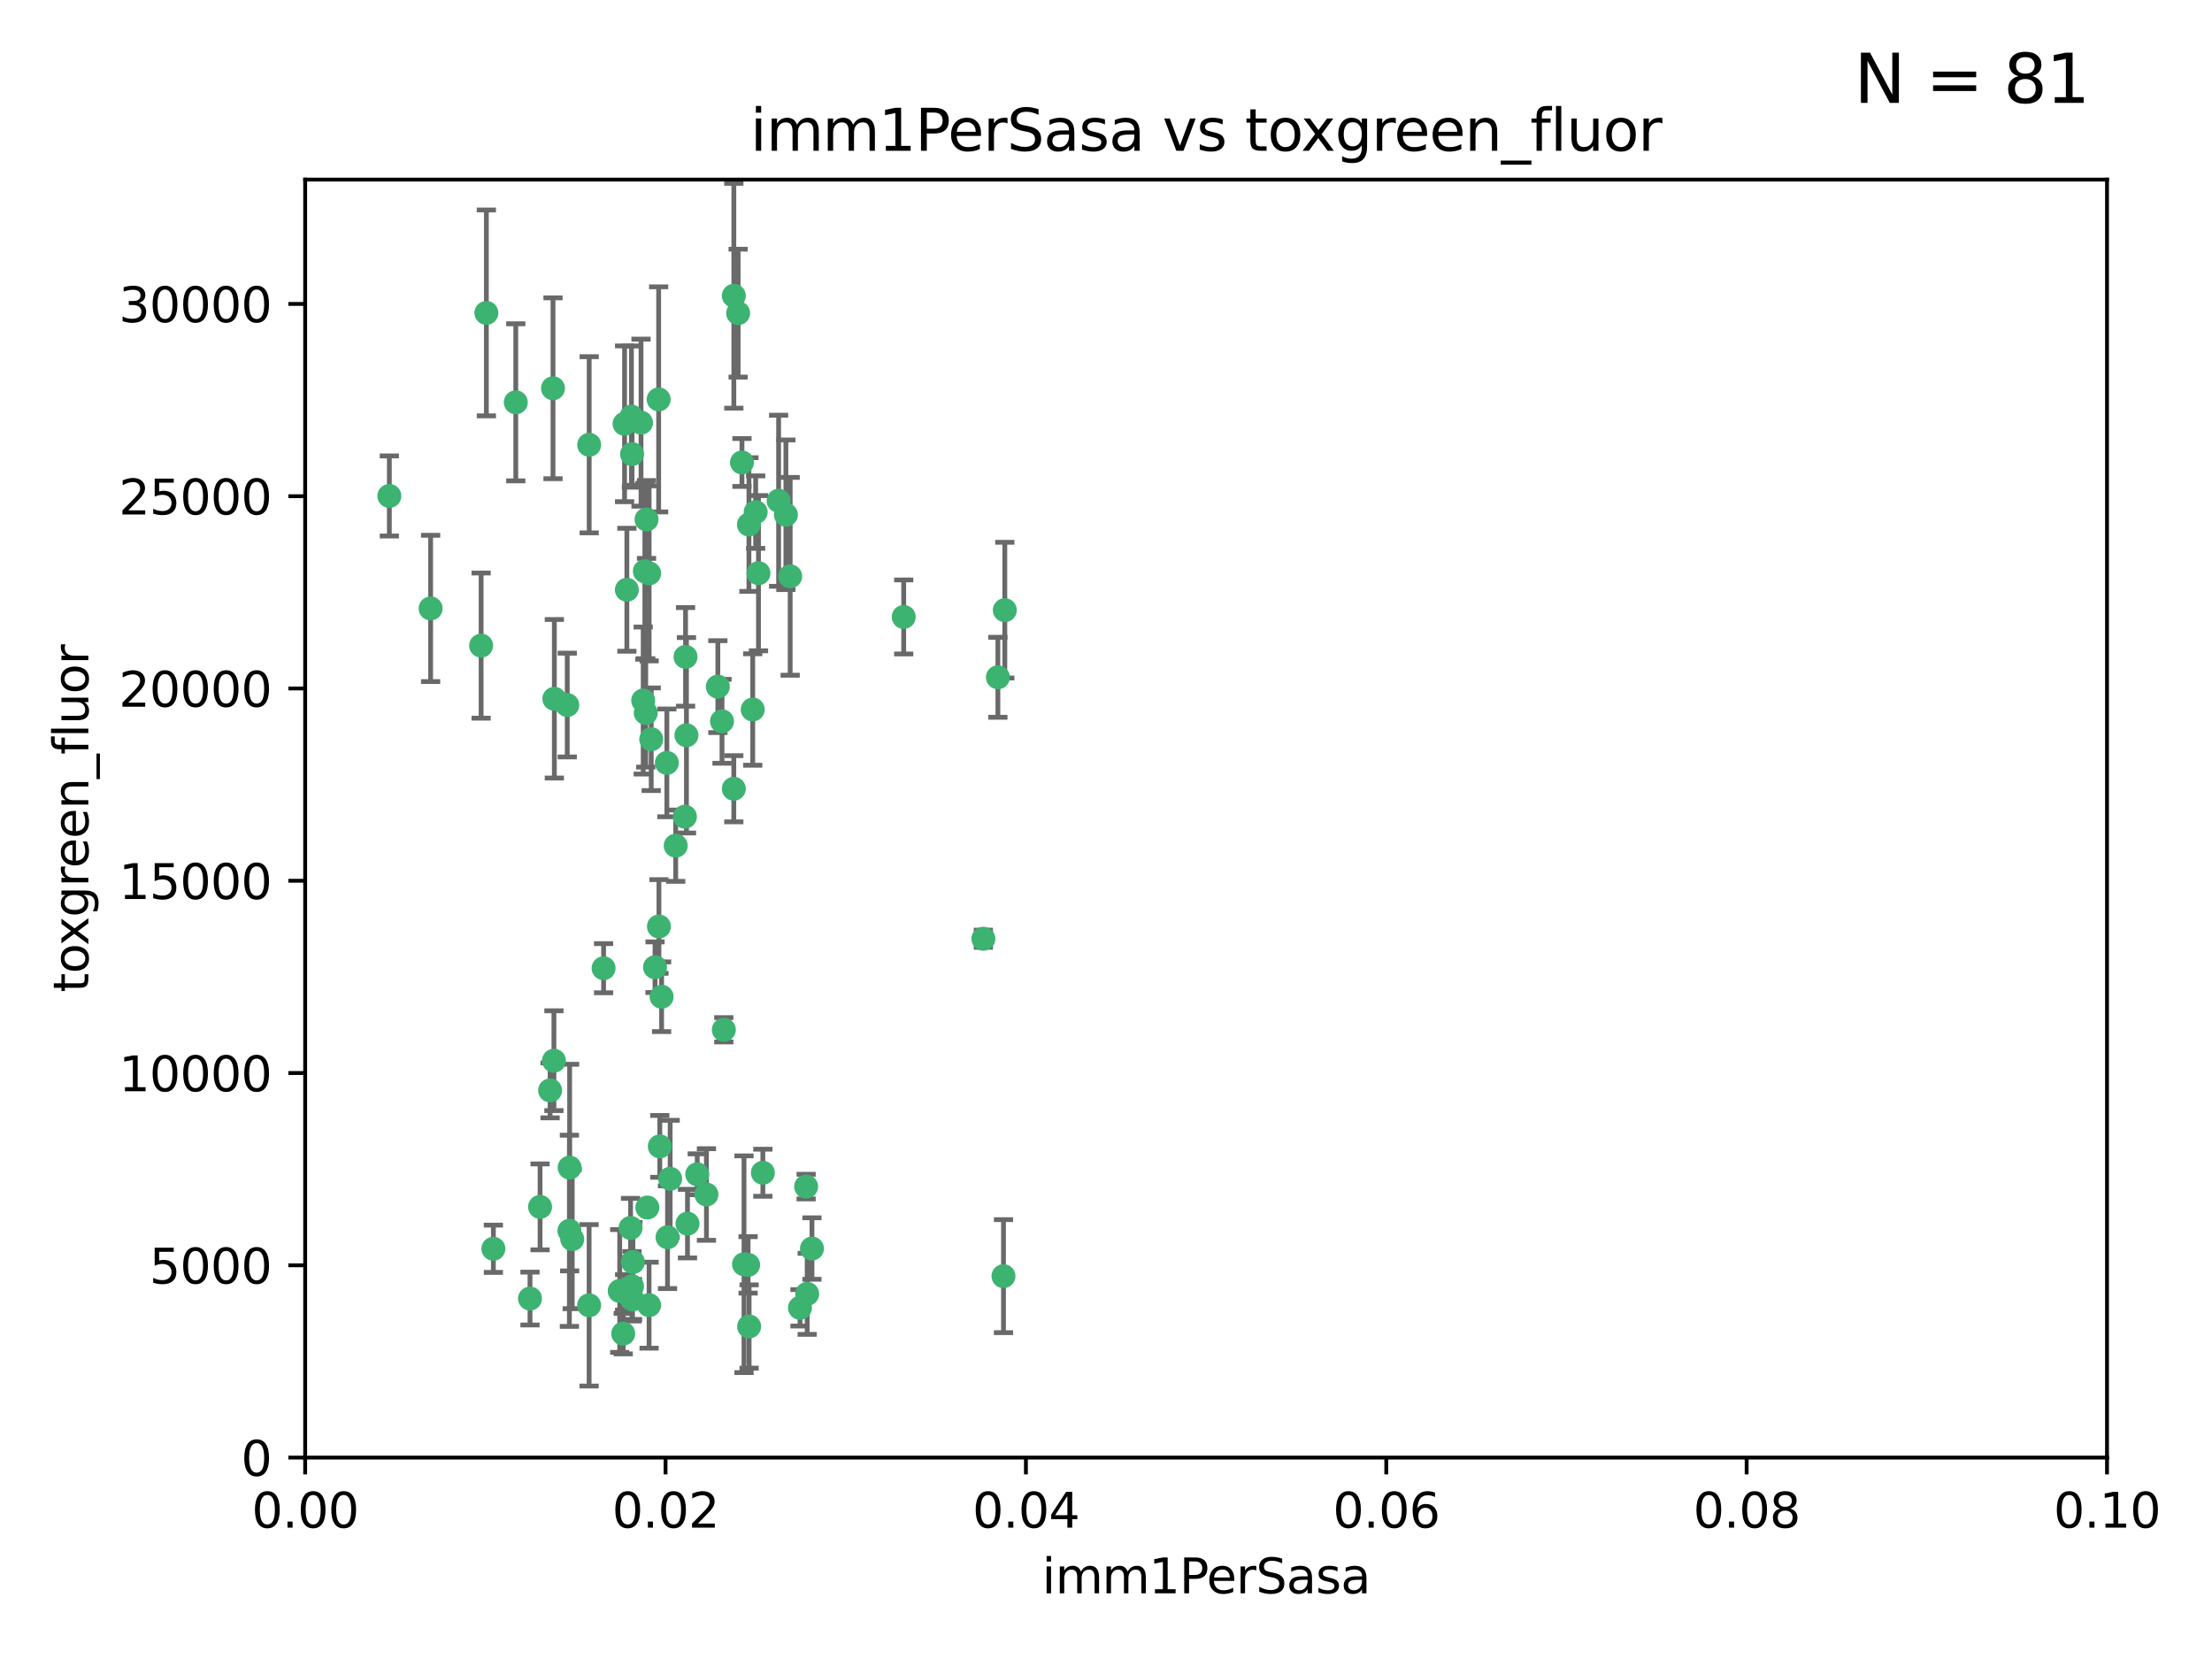 <?xml version="1.0" encoding="utf-8" standalone="no"?>
<!DOCTYPE svg PUBLIC "-//W3C//DTD SVG 1.1//EN"
  "http://www.w3.org/Graphics/SVG/1.1/DTD/svg11.dtd">
<svg xmlns:xlink="http://www.w3.org/1999/xlink" width="460.8pt" height="345.6pt" viewBox="0 0 460.8 345.6" xmlns="http://www.w3.org/2000/svg" version="1.1">
 <defs>
  <style type="text/css">*{stroke-linejoin: round; stroke-linecap: butt}</style>
 </defs>
 <g id="figure_1">
  <g id="patch_1">
   <path d="M 0 345.6 
L 460.8 345.6 
L 460.8 0 
L 0 0 
z
" style="fill: #ffffff"/>
  </g>
  <g id="axes_1">
   <g id="patch_2">
    <path d="M 63.571 303.64 
L 438.93 303.64 
L 438.93 37.411 
L 63.571 37.411 
z
" style="fill: #ffffff"/>
   </g>
   <g id="PathCollection_1">
    <defs>
     <path id="m1d87b2810b" d="M 0 1.118 
C 0.297 1.118 0.581 1 0.791 0.791 
C 1 0.581 1.118 0.297 1.118 0 
C 1.118 -0.297 1 -0.581 0.791 -0.791 
C 0.581 -1 0.297 -1.118 0 -1.118 
C -0.297 -1.118 -0.581 -1 -0.791 -0.791 
C -1 -0.581 -1.118 -0.297 -1.118 0 
C -1.118 0.297 -1 0.581 -0.791 0.791 
C -0.581 1 -0.297 1.118 0 1.118 
z
" style="stroke: #3cb371"/>
    </defs>
    <g clip-path="url(#p5790c4b7e9)">
     <use xlink:href="#m1d87b2810b" x="81.107" y="103.319" style="fill: #3cb371; stroke: #3cb371"/>
     <use xlink:href="#m1d87b2810b" x="101.319" y="65.184" style="fill: #3cb371; stroke: #3cb371"/>
     <use xlink:href="#m1d87b2810b" x="100.227" y="134.491" style="fill: #3cb371; stroke: #3cb371"/>
     <use xlink:href="#m1d87b2810b" x="89.706" y="126.749" style="fill: #3cb371; stroke: #3cb371"/>
     <use xlink:href="#m1d87b2810b" x="156.017" y="109.268" style="fill: #3cb371; stroke: #3cb371"/>
     <use xlink:href="#m1d87b2810b" x="137.211" y="83.201" style="fill: #3cb371; stroke: #3cb371"/>
     <use xlink:href="#m1d87b2810b" x="169.147" y="260.094" style="fill: #3cb371; stroke: #3cb371"/>
     <use xlink:href="#m1d87b2810b" x="107.447" y="83.811" style="fill: #3cb371; stroke: #3cb371"/>
     <use xlink:href="#m1d87b2810b" x="130.11" y="88.286" style="fill: #3cb371; stroke: #3cb371"/>
     <use xlink:href="#m1d87b2810b" x="149.54" y="143.039" style="fill: #3cb371; stroke: #3cb371"/>
     <use xlink:href="#m1d87b2810b" x="130.587" y="122.859" style="fill: #3cb371; stroke: #3cb371"/>
     <use xlink:href="#m1d87b2810b" x="164.607" y="120.054" style="fill: #3cb371; stroke: #3cb371"/>
     <use xlink:href="#m1d87b2810b" x="134.683" y="108.214" style="fill: #3cb371; stroke: #3cb371"/>
     <use xlink:href="#m1d87b2810b" x="162.201" y="104.315" style="fill: #3cb371; stroke: #3cb371"/>
     <use xlink:href="#m1d87b2810b" x="152.872" y="61.614" style="fill: #3cb371; stroke: #3cb371"/>
     <use xlink:href="#m1d87b2810b" x="133.991" y="145.935" style="fill: #3cb371; stroke: #3cb371"/>
     <use xlink:href="#m1d87b2810b" x="133.537" y="88.045" style="fill: #3cb371; stroke: #3cb371"/>
     <use xlink:href="#m1d87b2810b" x="115.202" y="80.887" style="fill: #3cb371; stroke: #3cb371"/>
     <use xlink:href="#m1d87b2810b" x="135.226" y="119.44" style="fill: #3cb371; stroke: #3cb371"/>
     <use xlink:href="#m1d87b2810b" x="131.665" y="94.593" style="fill: #3cb371; stroke: #3cb371"/>
     <use xlink:href="#m1d87b2810b" x="157.418" y="106.684" style="fill: #3cb371; stroke: #3cb371"/>
     <use xlink:href="#m1d87b2810b" x="125.739" y="201.695" style="fill: #3cb371; stroke: #3cb371"/>
     <use xlink:href="#m1d87b2810b" x="131.536" y="86.787" style="fill: #3cb371; stroke: #3cb371"/>
     <use xlink:href="#m1d87b2810b" x="102.779" y="260.14" style="fill: #3cb371; stroke: #3cb371"/>
     <use xlink:href="#m1d87b2810b" x="150.409" y="150.259" style="fill: #3cb371; stroke: #3cb371"/>
     <use xlink:href="#m1d87b2810b" x="118.666" y="243.228" style="fill: #3cb371; stroke: #3cb371"/>
     <use xlink:href="#m1d87b2810b" x="154.563" y="96.341" style="fill: #3cb371; stroke: #3cb371"/>
     <use xlink:href="#m1d87b2810b" x="158.007" y="119.409" style="fill: #3cb371; stroke: #3cb371"/>
     <use xlink:href="#m1d87b2810b" x="153.769" y="65.233" style="fill: #3cb371; stroke: #3cb371"/>
     <use xlink:href="#m1d87b2810b" x="118.169" y="146.874" style="fill: #3cb371; stroke: #3cb371"/>
     <use xlink:href="#m1d87b2810b" x="136.451" y="201.487" style="fill: #3cb371; stroke: #3cb371"/>
     <use xlink:href="#m1d87b2810b" x="143.216" y="254.906" style="fill: #3cb371; stroke: #3cb371"/>
     <use xlink:href="#m1d87b2810b" x="142.811" y="136.835" style="fill: #3cb371; stroke: #3cb371"/>
     <use xlink:href="#m1d87b2810b" x="163.716" y="107.234" style="fill: #3cb371; stroke: #3cb371"/>
     <use xlink:href="#m1d87b2810b" x="138.918" y="158.921" style="fill: #3cb371; stroke: #3cb371"/>
     <use xlink:href="#m1d87b2810b" x="130.121" y="269.209" style="fill: #3cb371; stroke: #3cb371"/>
     <use xlink:href="#m1d87b2810b" x="112.506" y="251.417" style="fill: #3cb371; stroke: #3cb371"/>
     <use xlink:href="#m1d87b2810b" x="207.877" y="141.091" style="fill: #3cb371; stroke: #3cb371"/>
     <use xlink:href="#m1d87b2810b" x="209.321" y="127.107" style="fill: #3cb371; stroke: #3cb371"/>
     <use xlink:href="#m1d87b2810b" x="134.851" y="251.547" style="fill: #3cb371; stroke: #3cb371"/>
     <use xlink:href="#m1d87b2810b" x="119.208" y="258.133" style="fill: #3cb371; stroke: #3cb371"/>
     <use xlink:href="#m1d87b2810b" x="137.448" y="238.808" style="fill: #3cb371; stroke: #3cb371"/>
     <use xlink:href="#m1d87b2810b" x="155.845" y="263.497" style="fill: #3cb371; stroke: #3cb371"/>
     <use xlink:href="#m1d87b2810b" x="140.762" y="176.169" style="fill: #3cb371; stroke: #3cb371"/>
     <use xlink:href="#m1d87b2810b" x="152.865" y="164.309" style="fill: #3cb371; stroke: #3cb371"/>
     <use xlink:href="#m1d87b2810b" x="114.597" y="227.152" style="fill: #3cb371; stroke: #3cb371"/>
     <use xlink:href="#m1d87b2810b" x="137.267" y="193.002" style="fill: #3cb371; stroke: #3cb371"/>
     <use xlink:href="#m1d87b2810b" x="110.41" y="270.514" style="fill: #3cb371; stroke: #3cb371"/>
     <use xlink:href="#m1d87b2810b" x="131.656" y="267.951" style="fill: #3cb371; stroke: #3cb371"/>
     <use xlink:href="#m1d87b2810b" x="131.847" y="262.903" style="fill: #3cb371; stroke: #3cb371"/>
     <use xlink:href="#m1d87b2810b" x="188.259" y="128.518" style="fill: #3cb371; stroke: #3cb371"/>
     <use xlink:href="#m1d87b2810b" x="129.825" y="277.818" style="fill: #3cb371; stroke: #3cb371"/>
     <use xlink:href="#m1d87b2810b" x="131.762" y="270.703" style="fill: #3cb371; stroke: #3cb371"/>
     <use xlink:href="#m1d87b2810b" x="166.652" y="272.443" style="fill: #3cb371; stroke: #3cb371"/>
     <use xlink:href="#m1d87b2810b" x="154.991" y="263.364" style="fill: #3cb371; stroke: #3cb371"/>
     <use xlink:href="#m1d87b2810b" x="134.52" y="148.507" style="fill: #3cb371; stroke: #3cb371"/>
     <use xlink:href="#m1d87b2810b" x="147.163" y="248.836" style="fill: #3cb371; stroke: #3cb371"/>
     <use xlink:href="#m1d87b2810b" x="142.999" y="153.171" style="fill: #3cb371; stroke: #3cb371"/>
     <use xlink:href="#m1d87b2810b" x="204.855" y="195.558" style="fill: #3cb371; stroke: #3cb371"/>
     <use xlink:href="#m1d87b2810b" x="156.053" y="276.333" style="fill: #3cb371; stroke: #3cb371"/>
     <use xlink:href="#m1d87b2810b" x="150.784" y="214.524" style="fill: #3cb371; stroke: #3cb371"/>
     <use xlink:href="#m1d87b2810b" x="209.046" y="265.846" style="fill: #3cb371; stroke: #3cb371"/>
     <use xlink:href="#m1d87b2810b" x="137.823" y="207.64" style="fill: #3cb371; stroke: #3cb371"/>
     <use xlink:href="#m1d87b2810b" x="156.807" y="147.801" style="fill: #3cb371; stroke: #3cb371"/>
     <use xlink:href="#m1d87b2810b" x="167.929" y="247.192" style="fill: #3cb371; stroke: #3cb371"/>
     <use xlink:href="#m1d87b2810b" x="142.68" y="170.133" style="fill: #3cb371; stroke: #3cb371"/>
     <use xlink:href="#m1d87b2810b" x="122.722" y="271.92" style="fill: #3cb371; stroke: #3cb371"/>
     <use xlink:href="#m1d87b2810b" x="131.356" y="255.796" style="fill: #3cb371; stroke: #3cb371"/>
     <use xlink:href="#m1d87b2810b" x="115.394" y="220.964" style="fill: #3cb371; stroke: #3cb371"/>
     <use xlink:href="#m1d87b2810b" x="129.096" y="268.93" style="fill: #3cb371; stroke: #3cb371"/>
     <use xlink:href="#m1d87b2810b" x="118.616" y="256.398" style="fill: #3cb371; stroke: #3cb371"/>
     <use xlink:href="#m1d87b2810b" x="115.48" y="145.567" style="fill: #3cb371; stroke: #3cb371"/>
     <use xlink:href="#m1d87b2810b" x="122.738" y="92.655" style="fill: #3cb371; stroke: #3cb371"/>
     <use xlink:href="#m1d87b2810b" x="135.215" y="271.892" style="fill: #3cb371; stroke: #3cb371"/>
     <use xlink:href="#m1d87b2810b" x="134.334" y="119.004" style="fill: #3cb371; stroke: #3cb371"/>
     <use xlink:href="#m1d87b2810b" x="139.056" y="257.738" style="fill: #3cb371; stroke: #3cb371"/>
     <use xlink:href="#m1d87b2810b" x="158.917" y="244.305" style="fill: #3cb371; stroke: #3cb371"/>
     <use xlink:href="#m1d87b2810b" x="139.605" y="245.561" style="fill: #3cb371; stroke: #3cb371"/>
     <use xlink:href="#m1d87b2810b" x="145.249" y="244.625" style="fill: #3cb371; stroke: #3cb371"/>
     <use xlink:href="#m1d87b2810b" x="168.152" y="269.529" style="fill: #3cb371; stroke: #3cb371"/>
     <use xlink:href="#m1d87b2810b" x="135.66" y="153.996" style="fill: #3cb371; stroke: #3cb371"/>
    </g>
   </g>
   <g id="matplotlib.axis_1">
    <g id="xtick_1">
     <g id="line2d_1">
      <defs>
       <path id="m0d847ef924" d="M 0 0 
L 0 3.5 
" style="stroke: #000000; stroke-width: 0.8"/>
      </defs>
      <g>
       <use xlink:href="#m0d847ef924" x="63.571" y="303.64" style="stroke: #000000; stroke-width: 0.8"/>
      </g>
     </g>
     <g id="text_1">
      <!-- 0.00 -->
      <g transform="translate(52.438 318.238)scale(0.1 -0.1)">
       <defs>
        <path id="DejaVuSans-30" d="M 2034 4250 
Q 1547 4250 1301 3770 
Q 1056 3291 1056 2328 
Q 1056 1369 1301 889 
Q 1547 409 2034 409 
Q 2525 409 2770 889 
Q 3016 1369 3016 2328 
Q 3016 3291 2770 3770 
Q 2525 4250 2034 4250 
z
M 2034 4750 
Q 2819 4750 3233 4129 
Q 3647 3509 3647 2328 
Q 3647 1150 3233 529 
Q 2819 -91 2034 -91 
Q 1250 -91 836 529 
Q 422 1150 422 2328 
Q 422 3509 836 4129 
Q 1250 4750 2034 4750 
z
" transform="scale(0.016)"/>
        <path id="DejaVuSans-2e" d="M 684 794 
L 1344 794 
L 1344 0 
L 684 0 
L 684 794 
z
" transform="scale(0.016)"/>
       </defs>
       <use xlink:href="#DejaVuSans-30"/>
       <use xlink:href="#DejaVuSans-2e" x="63.623"/>
       <use xlink:href="#DejaVuSans-30" x="95.41"/>
       <use xlink:href="#DejaVuSans-30" x="159.033"/>
      </g>
     </g>
    </g>
    <g id="xtick_2">
     <g id="line2d_2">
      <g>
       <use xlink:href="#m0d847ef924" x="138.643" y="303.64" style="stroke: #000000; stroke-width: 0.8"/>
      </g>
     </g>
     <g id="text_2">
      <!-- 0.02 -->
      <g transform="translate(127.51 318.238)scale(0.1 -0.1)">
       <defs>
        <path id="DejaVuSans-32" d="M 1228 531 
L 3431 531 
L 3431 0 
L 469 0 
L 469 531 
Q 828 903 1448 1529 
Q 2069 2156 2228 2338 
Q 2531 2678 2651 2914 
Q 2772 3150 2772 3378 
Q 2772 3750 2511 3984 
Q 2250 4219 1831 4219 
Q 1534 4219 1204 4116 
Q 875 4013 500 3803 
L 500 4441 
Q 881 4594 1212 4672 
Q 1544 4750 1819 4750 
Q 2544 4750 2975 4387 
Q 3406 4025 3406 3419 
Q 3406 3131 3298 2873 
Q 3191 2616 2906 2266 
Q 2828 2175 2409 1742 
Q 1991 1309 1228 531 
z
" transform="scale(0.016)"/>
       </defs>
       <use xlink:href="#DejaVuSans-30"/>
       <use xlink:href="#DejaVuSans-2e" x="63.623"/>
       <use xlink:href="#DejaVuSans-30" x="95.41"/>
       <use xlink:href="#DejaVuSans-32" x="159.033"/>
      </g>
     </g>
    </g>
    <g id="xtick_3">
     <g id="line2d_3">
      <g>
       <use xlink:href="#m0d847ef924" x="213.715" y="303.64" style="stroke: #000000; stroke-width: 0.8"/>
      </g>
     </g>
     <g id="text_3">
      <!-- 0.04 -->
      <g transform="translate(202.582 318.238)scale(0.1 -0.1)">
       <defs>
        <path id="DejaVuSans-34" d="M 2419 4116 
L 825 1625 
L 2419 1625 
L 2419 4116 
z
M 2253 4666 
L 3047 4666 
L 3047 1625 
L 3713 1625 
L 3713 1100 
L 3047 1100 
L 3047 0 
L 2419 0 
L 2419 1100 
L 313 1100 
L 313 1709 
L 2253 4666 
z
" transform="scale(0.016)"/>
       </defs>
       <use xlink:href="#DejaVuSans-30"/>
       <use xlink:href="#DejaVuSans-2e" x="63.623"/>
       <use xlink:href="#DejaVuSans-30" x="95.41"/>
       <use xlink:href="#DejaVuSans-34" x="159.033"/>
      </g>
     </g>
    </g>
    <g id="xtick_4">
     <g id="line2d_4">
      <g>
       <use xlink:href="#m0d847ef924" x="288.786" y="303.64" style="stroke: #000000; stroke-width: 0.8"/>
      </g>
     </g>
     <g id="text_4">
      <!-- 0.06 -->
      <g transform="translate(277.654 318.238)scale(0.1 -0.1)">
       <defs>
        <path id="DejaVuSans-36" d="M 2113 2584 
Q 1688 2584 1439 2293 
Q 1191 2003 1191 1497 
Q 1191 994 1439 701 
Q 1688 409 2113 409 
Q 2538 409 2786 701 
Q 3034 994 3034 1497 
Q 3034 2003 2786 2293 
Q 2538 2584 2113 2584 
z
M 3366 4563 
L 3366 3988 
Q 3128 4100 2886 4159 
Q 2644 4219 2406 4219 
Q 1781 4219 1451 3797 
Q 1122 3375 1075 2522 
Q 1259 2794 1537 2939 
Q 1816 3084 2150 3084 
Q 2853 3084 3261 2657 
Q 3669 2231 3669 1497 
Q 3669 778 3244 343 
Q 2819 -91 2113 -91 
Q 1303 -91 875 529 
Q 447 1150 447 2328 
Q 447 3434 972 4092 
Q 1497 4750 2381 4750 
Q 2619 4750 2861 4703 
Q 3103 4656 3366 4563 
z
" transform="scale(0.016)"/>
       </defs>
       <use xlink:href="#DejaVuSans-30"/>
       <use xlink:href="#DejaVuSans-2e" x="63.623"/>
       <use xlink:href="#DejaVuSans-30" x="95.41"/>
       <use xlink:href="#DejaVuSans-36" x="159.033"/>
      </g>
     </g>
    </g>
    <g id="xtick_5">
     <g id="line2d_5">
      <g>
       <use xlink:href="#m0d847ef924" x="363.858" y="303.64" style="stroke: #000000; stroke-width: 0.8"/>
      </g>
     </g>
     <g id="text_5">
      <!-- 0.08 -->
      <g transform="translate(352.725 318.238)scale(0.1 -0.1)">
       <defs>
        <path id="DejaVuSans-38" d="M 2034 2216 
Q 1584 2216 1326 1975 
Q 1069 1734 1069 1313 
Q 1069 891 1326 650 
Q 1584 409 2034 409 
Q 2484 409 2743 651 
Q 3003 894 3003 1313 
Q 3003 1734 2745 1975 
Q 2488 2216 2034 2216 
z
M 1403 2484 
Q 997 2584 770 2862 
Q 544 3141 544 3541 
Q 544 4100 942 4425 
Q 1341 4750 2034 4750 
Q 2731 4750 3128 4425 
Q 3525 4100 3525 3541 
Q 3525 3141 3298 2862 
Q 3072 2584 2669 2484 
Q 3125 2378 3379 2068 
Q 3634 1759 3634 1313 
Q 3634 634 3220 271 
Q 2806 -91 2034 -91 
Q 1263 -91 848 271 
Q 434 634 434 1313 
Q 434 1759 690 2068 
Q 947 2378 1403 2484 
z
M 1172 3481 
Q 1172 3119 1398 2916 
Q 1625 2713 2034 2713 
Q 2441 2713 2670 2916 
Q 2900 3119 2900 3481 
Q 2900 3844 2670 4047 
Q 2441 4250 2034 4250 
Q 1625 4250 1398 4047 
Q 1172 3844 1172 3481 
z
" transform="scale(0.016)"/>
       </defs>
       <use xlink:href="#DejaVuSans-30"/>
       <use xlink:href="#DejaVuSans-2e" x="63.623"/>
       <use xlink:href="#DejaVuSans-30" x="95.41"/>
       <use xlink:href="#DejaVuSans-38" x="159.033"/>
      </g>
     </g>
    </g>
    <g id="xtick_6">
     <g id="line2d_6">
      <g>
       <use xlink:href="#m0d847ef924" x="438.93" y="303.64" style="stroke: #000000; stroke-width: 0.8"/>
      </g>
     </g>
     <g id="text_6">
      <!-- 0.10 -->
      <g transform="translate(427.797 318.238)scale(0.1 -0.1)">
       <defs>
        <path id="DejaVuSans-31" d="M 794 531 
L 1825 531 
L 1825 4091 
L 703 3866 
L 703 4441 
L 1819 4666 
L 2450 4666 
L 2450 531 
L 3481 531 
L 3481 0 
L 794 0 
L 794 531 
z
" transform="scale(0.016)"/>
       </defs>
       <use xlink:href="#DejaVuSans-30"/>
       <use xlink:href="#DejaVuSans-2e" x="63.623"/>
       <use xlink:href="#DejaVuSans-31" x="95.41"/>
       <use xlink:href="#DejaVuSans-30" x="159.033"/>
      </g>
     </g>
    </g>
    <g id="text_7">
     <!-- imm1PerSasa -->
     <g transform="translate(217.067 331.917)scale(0.1 -0.1)">
      <defs>
       <path id="DejaVuSans-69" d="M 603 3500 
L 1178 3500 
L 1178 0 
L 603 0 
L 603 3500 
z
M 603 4863 
L 1178 4863 
L 1178 4134 
L 603 4134 
L 603 4863 
z
" transform="scale(0.016)"/>
       <path id="DejaVuSans-6d" d="M 3328 2828 
Q 3544 3216 3844 3400 
Q 4144 3584 4550 3584 
Q 5097 3584 5394 3201 
Q 5691 2819 5691 2113 
L 5691 0 
L 5113 0 
L 5113 2094 
Q 5113 2597 4934 2840 
Q 4756 3084 4391 3084 
Q 3944 3084 3684 2787 
Q 3425 2491 3425 1978 
L 3425 0 
L 2847 0 
L 2847 2094 
Q 2847 2600 2669 2842 
Q 2491 3084 2119 3084 
Q 1678 3084 1418 2786 
Q 1159 2488 1159 1978 
L 1159 0 
L 581 0 
L 581 3500 
L 1159 3500 
L 1159 2956 
Q 1356 3278 1631 3431 
Q 1906 3584 2284 3584 
Q 2666 3584 2933 3390 
Q 3200 3197 3328 2828 
z
" transform="scale(0.016)"/>
       <path id="DejaVuSans-50" d="M 1259 4147 
L 1259 2394 
L 2053 2394 
Q 2494 2394 2734 2622 
Q 2975 2850 2975 3272 
Q 2975 3691 2734 3919 
Q 2494 4147 2053 4147 
L 1259 4147 
z
M 628 4666 
L 2053 4666 
Q 2838 4666 3239 4311 
Q 3641 3956 3641 3272 
Q 3641 2581 3239 2228 
Q 2838 1875 2053 1875 
L 1259 1875 
L 1259 0 
L 628 0 
L 628 4666 
z
" transform="scale(0.016)"/>
       <path id="DejaVuSans-65" d="M 3597 1894 
L 3597 1613 
L 953 1613 
Q 991 1019 1311 708 
Q 1631 397 2203 397 
Q 2534 397 2845 478 
Q 3156 559 3463 722 
L 3463 178 
Q 3153 47 2828 -22 
Q 2503 -91 2169 -91 
Q 1331 -91 842 396 
Q 353 884 353 1716 
Q 353 2575 817 3079 
Q 1281 3584 2069 3584 
Q 2775 3584 3186 3129 
Q 3597 2675 3597 1894 
z
M 3022 2063 
Q 3016 2534 2758 2815 
Q 2500 3097 2075 3097 
Q 1594 3097 1305 2825 
Q 1016 2553 972 2059 
L 3022 2063 
z
" transform="scale(0.016)"/>
       <path id="DejaVuSans-72" d="M 2631 2963 
Q 2534 3019 2420 3045 
Q 2306 3072 2169 3072 
Q 1681 3072 1420 2755 
Q 1159 2438 1159 1844 
L 1159 0 
L 581 0 
L 581 3500 
L 1159 3500 
L 1159 2956 
Q 1341 3275 1631 3429 
Q 1922 3584 2338 3584 
Q 2397 3584 2469 3576 
Q 2541 3569 2628 3553 
L 2631 2963 
z
" transform="scale(0.016)"/>
       <path id="DejaVuSans-53" d="M 3425 4513 
L 3425 3897 
Q 3066 4069 2747 4153 
Q 2428 4238 2131 4238 
Q 1616 4238 1336 4038 
Q 1056 3838 1056 3469 
Q 1056 3159 1242 3001 
Q 1428 2844 1947 2747 
L 2328 2669 
Q 3034 2534 3370 2195 
Q 3706 1856 3706 1288 
Q 3706 609 3251 259 
Q 2797 -91 1919 -91 
Q 1588 -91 1214 -16 
Q 841 59 441 206 
L 441 856 
Q 825 641 1194 531 
Q 1563 422 1919 422 
Q 2459 422 2753 634 
Q 3047 847 3047 1241 
Q 3047 1584 2836 1778 
Q 2625 1972 2144 2069 
L 1759 2144 
Q 1053 2284 737 2584 
Q 422 2884 422 3419 
Q 422 4038 858 4394 
Q 1294 4750 2059 4750 
Q 2388 4750 2728 4690 
Q 3069 4631 3425 4513 
z
" transform="scale(0.016)"/>
       <path id="DejaVuSans-61" d="M 2194 1759 
Q 1497 1759 1228 1600 
Q 959 1441 959 1056 
Q 959 750 1161 570 
Q 1363 391 1709 391 
Q 2188 391 2477 730 
Q 2766 1069 2766 1631 
L 2766 1759 
L 2194 1759 
z
M 3341 1997 
L 3341 0 
L 2766 0 
L 2766 531 
Q 2569 213 2275 61 
Q 1981 -91 1556 -91 
Q 1019 -91 701 211 
Q 384 513 384 1019 
Q 384 1609 779 1909 
Q 1175 2209 1959 2209 
L 2766 2209 
L 2766 2266 
Q 2766 2663 2505 2880 
Q 2244 3097 1772 3097 
Q 1472 3097 1187 3025 
Q 903 2953 641 2809 
L 641 3341 
Q 956 3463 1253 3523 
Q 1550 3584 1831 3584 
Q 2591 3584 2966 3190 
Q 3341 2797 3341 1997 
z
" transform="scale(0.016)"/>
       <path id="DejaVuSans-73" d="M 2834 3397 
L 2834 2853 
Q 2591 2978 2328 3040 
Q 2066 3103 1784 3103 
Q 1356 3103 1142 2972 
Q 928 2841 928 2578 
Q 928 2378 1081 2264 
Q 1234 2150 1697 2047 
L 1894 2003 
Q 2506 1872 2764 1633 
Q 3022 1394 3022 966 
Q 3022 478 2636 193 
Q 2250 -91 1575 -91 
Q 1294 -91 989 -36 
Q 684 19 347 128 
L 347 722 
Q 666 556 975 473 
Q 1284 391 1588 391 
Q 1994 391 2212 530 
Q 2431 669 2431 922 
Q 2431 1156 2273 1281 
Q 2116 1406 1581 1522 
L 1381 1569 
Q 847 1681 609 1914 
Q 372 2147 372 2553 
Q 372 3047 722 3315 
Q 1072 3584 1716 3584 
Q 2034 3584 2315 3537 
Q 2597 3491 2834 3397 
z
" transform="scale(0.016)"/>
      </defs>
      <use xlink:href="#DejaVuSans-69"/>
      <use xlink:href="#DejaVuSans-6d" x="27.783"/>
      <use xlink:href="#DejaVuSans-6d" x="125.195"/>
      <use xlink:href="#DejaVuSans-31" x="222.607"/>
      <use xlink:href="#DejaVuSans-50" x="286.23"/>
      <use xlink:href="#DejaVuSans-65" x="342.908"/>
      <use xlink:href="#DejaVuSans-72" x="404.432"/>
      <use xlink:href="#DejaVuSans-53" x="445.545"/>
      <use xlink:href="#DejaVuSans-61" x="509.021"/>
      <use xlink:href="#DejaVuSans-73" x="570.301"/>
      <use xlink:href="#DejaVuSans-61" x="622.4"/>
     </g>
    </g>
   </g>
   <g id="matplotlib.axis_2">
    <g id="ytick_1">
     <g id="line2d_7">
      <defs>
       <path id="mf1b163b64a" d="M 0 0 
L -3.5 0 
" style="stroke: #000000; stroke-width: 0.8"/>
      </defs>
      <g>
       <use xlink:href="#mf1b163b64a" x="63.571" y="303.64" style="stroke: #000000; stroke-width: 0.8"/>
      </g>
     </g>
     <g id="text_8">
      <!-- 0 -->
      <g transform="translate(50.209 307.439)scale(0.1 -0.1)">
       <use xlink:href="#DejaVuSans-30"/>
      </g>
     </g>
    </g>
    <g id="ytick_2">
     <g id="line2d_8">
      <g>
       <use xlink:href="#mf1b163b64a" x="63.571" y="263.586" style="stroke: #000000; stroke-width: 0.8"/>
      </g>
     </g>
     <g id="text_9">
      <!-- 5000 -->
      <g transform="translate(31.121 267.385)scale(0.1 -0.1)">
       <defs>
        <path id="DejaVuSans-35" d="M 691 4666 
L 3169 4666 
L 3169 4134 
L 1269 4134 
L 1269 2991 
Q 1406 3038 1543 3061 
Q 1681 3084 1819 3084 
Q 2600 3084 3056 2656 
Q 3513 2228 3513 1497 
Q 3513 744 3044 326 
Q 2575 -91 1722 -91 
Q 1428 -91 1123 -41 
Q 819 9 494 109 
L 494 744 
Q 775 591 1075 516 
Q 1375 441 1709 441 
Q 2250 441 2565 725 
Q 2881 1009 2881 1497 
Q 2881 1984 2565 2268 
Q 2250 2553 1709 2553 
Q 1456 2553 1204 2497 
Q 953 2441 691 2322 
L 691 4666 
z
" transform="scale(0.016)"/>
       </defs>
       <use xlink:href="#DejaVuSans-35"/>
       <use xlink:href="#DejaVuSans-30" x="63.623"/>
       <use xlink:href="#DejaVuSans-30" x="127.246"/>
       <use xlink:href="#DejaVuSans-30" x="190.869"/>
      </g>
     </g>
    </g>
    <g id="ytick_3">
     <g id="line2d_9">
      <g>
       <use xlink:href="#mf1b163b64a" x="63.571" y="223.532" style="stroke: #000000; stroke-width: 0.8"/>
      </g>
     </g>
     <g id="text_10">
      <!-- 10000 -->
      <g transform="translate(24.759 227.331)scale(0.1 -0.1)">
       <use xlink:href="#DejaVuSans-31"/>
       <use xlink:href="#DejaVuSans-30" x="63.623"/>
       <use xlink:href="#DejaVuSans-30" x="127.246"/>
       <use xlink:href="#DejaVuSans-30" x="190.869"/>
       <use xlink:href="#DejaVuSans-30" x="254.492"/>
      </g>
     </g>
    </g>
    <g id="ytick_4">
     <g id="line2d_10">
      <g>
       <use xlink:href="#mf1b163b64a" x="63.571" y="183.478" style="stroke: #000000; stroke-width: 0.8"/>
      </g>
     </g>
     <g id="text_11">
      <!-- 15000 -->
      <g transform="translate(24.759 187.278)scale(0.1 -0.1)">
       <use xlink:href="#DejaVuSans-31"/>
       <use xlink:href="#DejaVuSans-35" x="63.623"/>
       <use xlink:href="#DejaVuSans-30" x="127.246"/>
       <use xlink:href="#DejaVuSans-30" x="190.869"/>
       <use xlink:href="#DejaVuSans-30" x="254.492"/>
      </g>
     </g>
    </g>
    <g id="ytick_5">
     <g id="line2d_11">
      <g>
       <use xlink:href="#mf1b163b64a" x="63.571" y="143.424" style="stroke: #000000; stroke-width: 0.8"/>
      </g>
     </g>
     <g id="text_12">
      <!-- 20000 -->
      <g transform="translate(24.759 147.224)scale(0.1 -0.1)">
       <use xlink:href="#DejaVuSans-32"/>
       <use xlink:href="#DejaVuSans-30" x="63.623"/>
       <use xlink:href="#DejaVuSans-30" x="127.246"/>
       <use xlink:href="#DejaVuSans-30" x="190.869"/>
       <use xlink:href="#DejaVuSans-30" x="254.492"/>
      </g>
     </g>
    </g>
    <g id="ytick_6">
     <g id="line2d_12">
      <g>
       <use xlink:href="#mf1b163b64a" x="63.571" y="103.371" style="stroke: #000000; stroke-width: 0.8"/>
      </g>
     </g>
     <g id="text_13">
      <!-- 25000 -->
      <g transform="translate(24.759 107.17)scale(0.1 -0.1)">
       <use xlink:href="#DejaVuSans-32"/>
       <use xlink:href="#DejaVuSans-35" x="63.623"/>
       <use xlink:href="#DejaVuSans-30" x="127.246"/>
       <use xlink:href="#DejaVuSans-30" x="190.869"/>
       <use xlink:href="#DejaVuSans-30" x="254.492"/>
      </g>
     </g>
    </g>
    <g id="ytick_7">
     <g id="line2d_13">
      <g>
       <use xlink:href="#mf1b163b64a" x="63.571" y="63.317" style="stroke: #000000; stroke-width: 0.8"/>
      </g>
     </g>
     <g id="text_14">
      <!-- 30000 -->
      <g transform="translate(24.759 67.116)scale(0.1 -0.1)">
       <defs>
        <path id="DejaVuSans-33" d="M 2597 2516 
Q 3050 2419 3304 2112 
Q 3559 1806 3559 1356 
Q 3559 666 3084 287 
Q 2609 -91 1734 -91 
Q 1441 -91 1130 -33 
Q 819 25 488 141 
L 488 750 
Q 750 597 1062 519 
Q 1375 441 1716 441 
Q 2309 441 2620 675 
Q 2931 909 2931 1356 
Q 2931 1769 2642 2001 
Q 2353 2234 1838 2234 
L 1294 2234 
L 1294 2753 
L 1863 2753 
Q 2328 2753 2575 2939 
Q 2822 3125 2822 3475 
Q 2822 3834 2567 4026 
Q 2313 4219 1838 4219 
Q 1578 4219 1281 4162 
Q 984 4106 628 3988 
L 628 4550 
Q 988 4650 1302 4700 
Q 1616 4750 1894 4750 
Q 2613 4750 3031 4423 
Q 3450 4097 3450 3541 
Q 3450 3153 3228 2886 
Q 3006 2619 2597 2516 
z
" transform="scale(0.016)"/>
       </defs>
       <use xlink:href="#DejaVuSans-33"/>
       <use xlink:href="#DejaVuSans-30" x="63.623"/>
       <use xlink:href="#DejaVuSans-30" x="127.246"/>
       <use xlink:href="#DejaVuSans-30" x="190.869"/>
       <use xlink:href="#DejaVuSans-30" x="254.492"/>
      </g>
     </g>
    </g>
    <g id="text_15">
     <!-- toxgreen_fluor -->
     <g transform="translate(18.401 206.72)rotate(-90)scale(0.1 -0.1)">
      <defs>
       <path id="DejaVuSans-74" d="M 1172 4494 
L 1172 3500 
L 2356 3500 
L 2356 3053 
L 1172 3053 
L 1172 1153 
Q 1172 725 1289 603 
Q 1406 481 1766 481 
L 2356 481 
L 2356 0 
L 1766 0 
Q 1100 0 847 248 
Q 594 497 594 1153 
L 594 3053 
L 172 3053 
L 172 3500 
L 594 3500 
L 594 4494 
L 1172 4494 
z
" transform="scale(0.016)"/>
       <path id="DejaVuSans-6f" d="M 1959 3097 
Q 1497 3097 1228 2736 
Q 959 2375 959 1747 
Q 959 1119 1226 758 
Q 1494 397 1959 397 
Q 2419 397 2687 759 
Q 2956 1122 2956 1747 
Q 2956 2369 2687 2733 
Q 2419 3097 1959 3097 
z
M 1959 3584 
Q 2709 3584 3137 3096 
Q 3566 2609 3566 1747 
Q 3566 888 3137 398 
Q 2709 -91 1959 -91 
Q 1206 -91 779 398 
Q 353 888 353 1747 
Q 353 2609 779 3096 
Q 1206 3584 1959 3584 
z
" transform="scale(0.016)"/>
       <path id="DejaVuSans-78" d="M 3513 3500 
L 2247 1797 
L 3578 0 
L 2900 0 
L 1881 1375 
L 863 0 
L 184 0 
L 1544 1831 
L 300 3500 
L 978 3500 
L 1906 2253 
L 2834 3500 
L 3513 3500 
z
" transform="scale(0.016)"/>
       <path id="DejaVuSans-67" d="M 2906 1791 
Q 2906 2416 2648 2759 
Q 2391 3103 1925 3103 
Q 1463 3103 1205 2759 
Q 947 2416 947 1791 
Q 947 1169 1205 825 
Q 1463 481 1925 481 
Q 2391 481 2648 825 
Q 2906 1169 2906 1791 
z
M 3481 434 
Q 3481 -459 3084 -895 
Q 2688 -1331 1869 -1331 
Q 1566 -1331 1297 -1286 
Q 1028 -1241 775 -1147 
L 775 -588 
Q 1028 -725 1275 -790 
Q 1522 -856 1778 -856 
Q 2344 -856 2625 -561 
Q 2906 -266 2906 331 
L 2906 616 
Q 2728 306 2450 153 
Q 2172 0 1784 0 
Q 1141 0 747 490 
Q 353 981 353 1791 
Q 353 2603 747 3093 
Q 1141 3584 1784 3584 
Q 2172 3584 2450 3431 
Q 2728 3278 2906 2969 
L 2906 3500 
L 3481 3500 
L 3481 434 
z
" transform="scale(0.016)"/>
       <path id="DejaVuSans-6e" d="M 3513 2113 
L 3513 0 
L 2938 0 
L 2938 2094 
Q 2938 2591 2744 2837 
Q 2550 3084 2163 3084 
Q 1697 3084 1428 2787 
Q 1159 2491 1159 1978 
L 1159 0 
L 581 0 
L 581 3500 
L 1159 3500 
L 1159 2956 
Q 1366 3272 1645 3428 
Q 1925 3584 2291 3584 
Q 2894 3584 3203 3211 
Q 3513 2838 3513 2113 
z
" transform="scale(0.016)"/>
       <path id="DejaVuSans-5f" d="M 3263 -1063 
L 3263 -1509 
L -63 -1509 
L -63 -1063 
L 3263 -1063 
z
" transform="scale(0.016)"/>
       <path id="DejaVuSans-66" d="M 2375 4863 
L 2375 4384 
L 1825 4384 
Q 1516 4384 1395 4259 
Q 1275 4134 1275 3809 
L 1275 3500 
L 2222 3500 
L 2222 3053 
L 1275 3053 
L 1275 0 
L 697 0 
L 697 3053 
L 147 3053 
L 147 3500 
L 697 3500 
L 697 3744 
Q 697 4328 969 4595 
Q 1241 4863 1831 4863 
L 2375 4863 
z
" transform="scale(0.016)"/>
       <path id="DejaVuSans-6c" d="M 603 4863 
L 1178 4863 
L 1178 0 
L 603 0 
L 603 4863 
z
" transform="scale(0.016)"/>
       <path id="DejaVuSans-75" d="M 544 1381 
L 544 3500 
L 1119 3500 
L 1119 1403 
Q 1119 906 1312 657 
Q 1506 409 1894 409 
Q 2359 409 2629 706 
Q 2900 1003 2900 1516 
L 2900 3500 
L 3475 3500 
L 3475 0 
L 2900 0 
L 2900 538 
Q 2691 219 2414 64 
Q 2138 -91 1772 -91 
Q 1169 -91 856 284 
Q 544 659 544 1381 
z
M 1991 3584 
L 1991 3584 
z
" transform="scale(0.016)"/>
      </defs>
      <use xlink:href="#DejaVuSans-74"/>
      <use xlink:href="#DejaVuSans-6f" x="39.209"/>
      <use xlink:href="#DejaVuSans-78" x="97.266"/>
      <use xlink:href="#DejaVuSans-67" x="156.445"/>
      <use xlink:href="#DejaVuSans-72" x="219.922"/>
      <use xlink:href="#DejaVuSans-65" x="258.785"/>
      <use xlink:href="#DejaVuSans-65" x="320.309"/>
      <use xlink:href="#DejaVuSans-6e" x="381.832"/>
      <use xlink:href="#DejaVuSans-5f" x="445.211"/>
      <use xlink:href="#DejaVuSans-66" x="495.211"/>
      <use xlink:href="#DejaVuSans-6c" x="530.416"/>
      <use xlink:href="#DejaVuSans-75" x="558.199"/>
      <use xlink:href="#DejaVuSans-6f" x="621.578"/>
      <use xlink:href="#DejaVuSans-72" x="682.76"/>
     </g>
    </g>
   </g>
   <g id="LineCollection_1">
    <path d="M 81.107 111.662 
L 81.107 94.976 
" clip-path="url(#p5790c4b7e9)" style="fill: none; stroke: #696969"/>
    <path d="M 101.319 86.629 
L 101.319 43.739 
" clip-path="url(#p5790c4b7e9)" style="fill: none; stroke: #696969"/>
    <path d="M 100.227 149.606 
L 100.227 119.375 
" clip-path="url(#p5790c4b7e9)" style="fill: none; stroke: #696969"/>
    <path d="M 89.706 141.983 
L 89.706 111.515 
" clip-path="url(#p5790c4b7e9)" style="fill: none; stroke: #696969"/>
    <path d="M 156.017 123.191 
L 156.017 95.346 
" clip-path="url(#p5790c4b7e9)" style="fill: none; stroke: #696969"/>
    <path d="M 137.211 106.648 
L 137.211 59.753 
" clip-path="url(#p5790c4b7e9)" style="fill: none; stroke: #696969"/>
    <path d="M 169.147 266.497 
L 169.147 253.692 
" clip-path="url(#p5790c4b7e9)" style="fill: none; stroke: #696969"/>
    <path d="M 107.447 100.173 
L 107.447 67.45 
" clip-path="url(#p5790c4b7e9)" style="fill: none; stroke: #696969"/>
    <path d="M 130.11 104.51 
L 130.11 72.063 
" clip-path="url(#p5790c4b7e9)" style="fill: none; stroke: #696969"/>
    <path d="M 149.54 152.61 
L 149.54 133.468 
" clip-path="url(#p5790c4b7e9)" style="fill: none; stroke: #696969"/>
    <path d="M 130.587 135.667 
L 130.587 110.051 
" clip-path="url(#p5790c4b7e9)" style="fill: none; stroke: #696969"/>
    <path d="M 164.607 140.659 
L 164.607 99.45 
" clip-path="url(#p5790c4b7e9)" style="fill: none; stroke: #696969"/>
    <path d="M 134.683 116.326 
L 134.683 100.101 
" clip-path="url(#p5790c4b7e9)" style="fill: none; stroke: #696969"/>
    <path d="M 162.201 122.133 
L 162.201 86.497 
" clip-path="url(#p5790c4b7e9)" style="fill: none; stroke: #696969"/>
    <path d="M 152.872 85.029 
L 152.872 38.199 
" clip-path="url(#p5790c4b7e9)" style="fill: none; stroke: #696969"/>
    <path d="M 133.991 161.248 
L 133.991 130.622 
" clip-path="url(#p5790c4b7e9)" style="fill: none; stroke: #696969"/>
    <path d="M 133.537 105.444 
L 133.537 70.646 
" clip-path="url(#p5790c4b7e9)" style="fill: none; stroke: #696969"/>
    <path d="M 115.202 99.727 
L 115.202 62.047 
" clip-path="url(#p5790c4b7e9)" style="fill: none; stroke: #696969"/>
    <path d="M 135.226 137.675 
L 135.226 101.206 
" clip-path="url(#p5790c4b7e9)" style="fill: none; stroke: #696969"/>
    <path d="M 131.665 101.108 
L 131.665 88.078 
" clip-path="url(#p5790c4b7e9)" style="fill: none; stroke: #696969"/>
    <path d="M 157.418 114.235 
L 157.418 99.134 
" clip-path="url(#p5790c4b7e9)" style="fill: none; stroke: #696969"/>
    <path d="M 125.739 206.809 
L 125.739 196.58 
" clip-path="url(#p5790c4b7e9)" style="fill: none; stroke: #696969"/>
    <path d="M 131.536 101.495 
L 131.536 72.08 
" clip-path="url(#p5790c4b7e9)" style="fill: none; stroke: #696969"/>
    <path d="M 102.779 265.065 
L 102.779 255.214 
" clip-path="url(#p5790c4b7e9)" style="fill: none; stroke: #696969"/>
    <path d="M 150.409 159.003 
L 150.409 141.514 
" clip-path="url(#p5790c4b7e9)" style="fill: none; stroke: #696969"/>
    <path d="M 118.666 264.748 
L 118.666 221.708 
" clip-path="url(#p5790c4b7e9)" style="fill: none; stroke: #696969"/>
    <path d="M 154.563 101.329 
L 154.563 91.353 
" clip-path="url(#p5790c4b7e9)" style="fill: none; stroke: #696969"/>
    <path d="M 158.007 135.574 
L 158.007 103.243 
" clip-path="url(#p5790c4b7e9)" style="fill: none; stroke: #696969"/>
    <path d="M 153.769 78.556 
L 153.769 51.911 
" clip-path="url(#p5790c4b7e9)" style="fill: none; stroke: #696969"/>
    <path d="M 118.169 157.684 
L 118.169 136.065 
" clip-path="url(#p5790c4b7e9)" style="fill: none; stroke: #696969"/>
    <path d="M 136.451 206.761 
L 136.451 196.213 
" clip-path="url(#p5790c4b7e9)" style="fill: none; stroke: #696969"/>
    <path d="M 143.216 262.048 
L 143.216 247.764 
" clip-path="url(#p5790c4b7e9)" style="fill: none; stroke: #696969"/>
    <path d="M 142.811 147.104 
L 142.811 126.566 
" clip-path="url(#p5790c4b7e9)" style="fill: none; stroke: #696969"/>
    <path d="M 163.716 122.819 
L 163.716 91.649 
" clip-path="url(#p5790c4b7e9)" style="fill: none; stroke: #696969"/>
    <path d="M 138.918 170.147 
L 138.918 147.694 
" clip-path="url(#p5790c4b7e9)" style="fill: none; stroke: #696969"/>
    <path d="M 130.121 272.908 
L 130.121 265.511 
" clip-path="url(#p5790c4b7e9)" style="fill: none; stroke: #696969"/>
    <path d="M 112.506 260.365 
L 112.506 242.469 
" clip-path="url(#p5790c4b7e9)" style="fill: none; stroke: #696969"/>
    <path d="M 207.877 149.421 
L 207.877 132.76 
" clip-path="url(#p5790c4b7e9)" style="fill: none; stroke: #696969"/>
    <path d="M 209.321 141.248 
L 209.321 112.967 
" clip-path="url(#p5790c4b7e9)" style="fill: none; stroke: #696969"/>
    <path d="M 134.851 252.228 
L 134.851 250.867 
" clip-path="url(#p5790c4b7e9)" style="fill: none; stroke: #696969"/>
    <path d="M 119.208 272.621 
L 119.208 243.644 
" clip-path="url(#p5790c4b7e9)" style="fill: none; stroke: #696969"/>
    <path d="M 137.448 245.248 
L 137.448 232.369 
" clip-path="url(#p5790c4b7e9)" style="fill: none; stroke: #696969"/>
    <path d="M 155.845 269.377 
L 155.845 257.616 
" clip-path="url(#p5790c4b7e9)" style="fill: none; stroke: #696969"/>
    <path d="M 140.762 183.597 
L 140.762 168.741 
" clip-path="url(#p5790c4b7e9)" style="fill: none; stroke: #696969"/>
    <path d="M 152.865 171.2 
L 152.865 157.418 
" clip-path="url(#p5790c4b7e9)" style="fill: none; stroke: #696969"/>
    <path d="M 114.597 232.87 
L 114.597 221.434 
" clip-path="url(#p5790c4b7e9)" style="fill: none; stroke: #696969"/>
    <path d="M 137.267 202.754 
L 137.267 183.249 
" clip-path="url(#p5790c4b7e9)" style="fill: none; stroke: #696969"/>
    <path d="M 110.41 276.02 
L 110.41 265.008 
" clip-path="url(#p5790c4b7e9)" style="fill: none; stroke: #696969"/>
    <path d="M 131.656 275.179 
L 131.656 260.723 
" clip-path="url(#p5790c4b7e9)" style="fill: none; stroke: #696969"/>
    <path d="M 131.847 271.133 
L 131.847 254.673 
" clip-path="url(#p5790c4b7e9)" style="fill: none; stroke: #696969"/>
    <path d="M 188.259 136.228 
L 188.259 120.808 
" clip-path="url(#p5790c4b7e9)" style="fill: none; stroke: #696969"/>
    <path d="M 129.825 282.042 
L 129.825 273.593 
" clip-path="url(#p5790c4b7e9)" style="fill: none; stroke: #696969"/>
    <path d="M 131.762 274.871 
L 131.762 266.536 
" clip-path="url(#p5790c4b7e9)" style="fill: none; stroke: #696969"/>
    <path d="M 166.652 276.237 
L 166.652 268.649 
" clip-path="url(#p5790c4b7e9)" style="fill: none; stroke: #696969"/>
    <path d="M 154.991 285.938 
L 154.991 240.791 
" clip-path="url(#p5790c4b7e9)" style="fill: none; stroke: #696969"/>
    <path d="M 134.52 159.798 
L 134.52 137.216 
" clip-path="url(#p5790c4b7e9)" style="fill: none; stroke: #696969"/>
    <path d="M 147.163 258.377 
L 147.163 239.295 
" clip-path="url(#p5790c4b7e9)" style="fill: none; stroke: #696969"/>
    <path d="M 142.999 173.526 
L 142.999 132.815 
" clip-path="url(#p5790c4b7e9)" style="fill: none; stroke: #696969"/>
    <path d="M 204.855 197.349 
L 204.855 193.767 
" clip-path="url(#p5790c4b7e9)" style="fill: none; stroke: #696969"/>
    <path d="M 156.053 285.006 
L 156.053 267.659 
" clip-path="url(#p5790c4b7e9)" style="fill: none; stroke: #696969"/>
    <path d="M 150.784 217.059 
L 150.784 211.99 
" clip-path="url(#p5790c4b7e9)" style="fill: none; stroke: #696969"/>
    <path d="M 209.046 277.617 
L 209.046 254.074 
" clip-path="url(#p5790c4b7e9)" style="fill: none; stroke: #696969"/>
    <path d="M 137.823 214.898 
L 137.823 200.382 
" clip-path="url(#p5790c4b7e9)" style="fill: none; stroke: #696969"/>
    <path d="M 156.807 159.413 
L 156.807 136.19 
" clip-path="url(#p5790c4b7e9)" style="fill: none; stroke: #696969"/>
    <path d="M 167.929 249.762 
L 167.929 244.622 
" clip-path="url(#p5790c4b7e9)" style="fill: none; stroke: #696969"/>
    <path d="M 142.68 170.88 
L 142.68 169.387 
" clip-path="url(#p5790c4b7e9)" style="fill: none; stroke: #696969"/>
    <path d="M 122.722 288.737 
L 122.722 255.103 
" clip-path="url(#p5790c4b7e9)" style="fill: none; stroke: #696969"/>
    <path d="M 131.356 261.947 
L 131.356 249.645 
" clip-path="url(#p5790c4b7e9)" style="fill: none; stroke: #696969"/>
    <path d="M 115.394 231.359 
L 115.394 210.569 
" clip-path="url(#p5790c4b7e9)" style="fill: none; stroke: #696969"/>
    <path d="M 129.096 281.718 
L 129.096 256.142 
" clip-path="url(#p5790c4b7e9)" style="fill: none; stroke: #696969"/>
    <path d="M 118.616 276.313 
L 118.616 236.482 
" clip-path="url(#p5790c4b7e9)" style="fill: none; stroke: #696969"/>
    <path d="M 115.48 162.081 
L 115.48 129.053 
" clip-path="url(#p5790c4b7e9)" style="fill: none; stroke: #696969"/>
    <path d="M 122.738 111.003 
L 122.738 74.306 
" clip-path="url(#p5790c4b7e9)" style="fill: none; stroke: #696969"/>
    <path d="M 135.215 280.845 
L 135.215 262.939 
" clip-path="url(#p5790c4b7e9)" style="fill: none; stroke: #696969"/>
    <path d="M 134.334 137.321 
L 134.334 100.688 
" clip-path="url(#p5790c4b7e9)" style="fill: none; stroke: #696969"/>
    <path d="M 139.056 268.432 
L 139.056 247.045 
" clip-path="url(#p5790c4b7e9)" style="fill: none; stroke: #696969"/>
    <path d="M 158.917 249.207 
L 158.917 239.402 
" clip-path="url(#p5790c4b7e9)" style="fill: none; stroke: #696969"/>
    <path d="M 139.605 257.737 
L 139.605 233.384 
" clip-path="url(#p5790c4b7e9)" style="fill: none; stroke: #696969"/>
    <path d="M 145.249 248.883 
L 145.249 240.367 
" clip-path="url(#p5790c4b7e9)" style="fill: none; stroke: #696969"/>
    <path d="M 168.152 277.972 
L 168.152 261.086 
" clip-path="url(#p5790c4b7e9)" style="fill: none; stroke: #696969"/>
    <path d="M 135.66 164.686 
L 135.66 143.305 
" clip-path="url(#p5790c4b7e9)" style="fill: none; stroke: #696969"/>
   </g>
   <g id="line2d_14">
    <defs>
     <path id="mbc9036cf88" d="M 2 0 
L -2 -0 
" style="stroke: #696969"/>
    </defs>
    <g clip-path="url(#p5790c4b7e9)">
     <use xlink:href="#mbc9036cf88" x="81.107" y="111.662" style="fill: #696969; stroke: #696969"/>
     <use xlink:href="#mbc9036cf88" x="101.319" y="86.629" style="fill: #696969; stroke: #696969"/>
     <use xlink:href="#mbc9036cf88" x="100.227" y="149.606" style="fill: #696969; stroke: #696969"/>
     <use xlink:href="#mbc9036cf88" x="89.706" y="141.983" style="fill: #696969; stroke: #696969"/>
     <use xlink:href="#mbc9036cf88" x="156.017" y="123.191" style="fill: #696969; stroke: #696969"/>
     <use xlink:href="#mbc9036cf88" x="137.211" y="106.648" style="fill: #696969; stroke: #696969"/>
     <use xlink:href="#mbc9036cf88" x="169.147" y="266.497" style="fill: #696969; stroke: #696969"/>
     <use xlink:href="#mbc9036cf88" x="107.447" y="100.173" style="fill: #696969; stroke: #696969"/>
     <use xlink:href="#mbc9036cf88" x="130.11" y="104.51" style="fill: #696969; stroke: #696969"/>
     <use xlink:href="#mbc9036cf88" x="149.54" y="152.61" style="fill: #696969; stroke: #696969"/>
     <use xlink:href="#mbc9036cf88" x="130.587" y="135.667" style="fill: #696969; stroke: #696969"/>
     <use xlink:href="#mbc9036cf88" x="164.607" y="140.659" style="fill: #696969; stroke: #696969"/>
     <use xlink:href="#mbc9036cf88" x="134.683" y="116.326" style="fill: #696969; stroke: #696969"/>
     <use xlink:href="#mbc9036cf88" x="162.201" y="122.133" style="fill: #696969; stroke: #696969"/>
     <use xlink:href="#mbc9036cf88" x="152.872" y="85.029" style="fill: #696969; stroke: #696969"/>
     <use xlink:href="#mbc9036cf88" x="133.991" y="161.248" style="fill: #696969; stroke: #696969"/>
     <use xlink:href="#mbc9036cf88" x="133.537" y="105.444" style="fill: #696969; stroke: #696969"/>
     <use xlink:href="#mbc9036cf88" x="115.202" y="99.727" style="fill: #696969; stroke: #696969"/>
     <use xlink:href="#mbc9036cf88" x="135.226" y="137.675" style="fill: #696969; stroke: #696969"/>
     <use xlink:href="#mbc9036cf88" x="131.665" y="101.108" style="fill: #696969; stroke: #696969"/>
     <use xlink:href="#mbc9036cf88" x="157.418" y="114.235" style="fill: #696969; stroke: #696969"/>
     <use xlink:href="#mbc9036cf88" x="125.739" y="206.809" style="fill: #696969; stroke: #696969"/>
     <use xlink:href="#mbc9036cf88" x="131.536" y="101.495" style="fill: #696969; stroke: #696969"/>
     <use xlink:href="#mbc9036cf88" x="102.779" y="265.065" style="fill: #696969; stroke: #696969"/>
     <use xlink:href="#mbc9036cf88" x="150.409" y="159.003" style="fill: #696969; stroke: #696969"/>
     <use xlink:href="#mbc9036cf88" x="118.666" y="264.748" style="fill: #696969; stroke: #696969"/>
     <use xlink:href="#mbc9036cf88" x="154.563" y="101.329" style="fill: #696969; stroke: #696969"/>
     <use xlink:href="#mbc9036cf88" x="158.007" y="135.574" style="fill: #696969; stroke: #696969"/>
     <use xlink:href="#mbc9036cf88" x="153.769" y="78.556" style="fill: #696969; stroke: #696969"/>
     <use xlink:href="#mbc9036cf88" x="118.169" y="157.684" style="fill: #696969; stroke: #696969"/>
     <use xlink:href="#mbc9036cf88" x="136.451" y="206.761" style="fill: #696969; stroke: #696969"/>
     <use xlink:href="#mbc9036cf88" x="143.216" y="262.048" style="fill: #696969; stroke: #696969"/>
     <use xlink:href="#mbc9036cf88" x="142.811" y="147.104" style="fill: #696969; stroke: #696969"/>
     <use xlink:href="#mbc9036cf88" x="163.716" y="122.819" style="fill: #696969; stroke: #696969"/>
     <use xlink:href="#mbc9036cf88" x="138.918" y="170.147" style="fill: #696969; stroke: #696969"/>
     <use xlink:href="#mbc9036cf88" x="130.121" y="272.908" style="fill: #696969; stroke: #696969"/>
     <use xlink:href="#mbc9036cf88" x="112.506" y="260.365" style="fill: #696969; stroke: #696969"/>
     <use xlink:href="#mbc9036cf88" x="207.877" y="149.421" style="fill: #696969; stroke: #696969"/>
     <use xlink:href="#mbc9036cf88" x="209.321" y="141.248" style="fill: #696969; stroke: #696969"/>
     <use xlink:href="#mbc9036cf88" x="134.851" y="252.228" style="fill: #696969; stroke: #696969"/>
     <use xlink:href="#mbc9036cf88" x="119.208" y="272.621" style="fill: #696969; stroke: #696969"/>
     <use xlink:href="#mbc9036cf88" x="137.448" y="245.248" style="fill: #696969; stroke: #696969"/>
     <use xlink:href="#mbc9036cf88" x="155.845" y="269.377" style="fill: #696969; stroke: #696969"/>
     <use xlink:href="#mbc9036cf88" x="140.762" y="183.597" style="fill: #696969; stroke: #696969"/>
     <use xlink:href="#mbc9036cf88" x="152.865" y="171.2" style="fill: #696969; stroke: #696969"/>
     <use xlink:href="#mbc9036cf88" x="114.597" y="232.87" style="fill: #696969; stroke: #696969"/>
     <use xlink:href="#mbc9036cf88" x="137.267" y="202.754" style="fill: #696969; stroke: #696969"/>
     <use xlink:href="#mbc9036cf88" x="110.41" y="276.02" style="fill: #696969; stroke: #696969"/>
     <use xlink:href="#mbc9036cf88" x="131.656" y="275.179" style="fill: #696969; stroke: #696969"/>
     <use xlink:href="#mbc9036cf88" x="131.847" y="271.133" style="fill: #696969; stroke: #696969"/>
     <use xlink:href="#mbc9036cf88" x="188.259" y="136.228" style="fill: #696969; stroke: #696969"/>
     <use xlink:href="#mbc9036cf88" x="129.825" y="282.042" style="fill: #696969; stroke: #696969"/>
     <use xlink:href="#mbc9036cf88" x="131.762" y="274.871" style="fill: #696969; stroke: #696969"/>
     <use xlink:href="#mbc9036cf88" x="166.652" y="276.237" style="fill: #696969; stroke: #696969"/>
     <use xlink:href="#mbc9036cf88" x="154.991" y="285.938" style="fill: #696969; stroke: #696969"/>
     <use xlink:href="#mbc9036cf88" x="134.52" y="159.798" style="fill: #696969; stroke: #696969"/>
     <use xlink:href="#mbc9036cf88" x="147.163" y="258.377" style="fill: #696969; stroke: #696969"/>
     <use xlink:href="#mbc9036cf88" x="142.999" y="173.526" style="fill: #696969; stroke: #696969"/>
     <use xlink:href="#mbc9036cf88" x="204.855" y="197.349" style="fill: #696969; stroke: #696969"/>
     <use xlink:href="#mbc9036cf88" x="156.053" y="285.006" style="fill: #696969; stroke: #696969"/>
     <use xlink:href="#mbc9036cf88" x="150.784" y="217.059" style="fill: #696969; stroke: #696969"/>
     <use xlink:href="#mbc9036cf88" x="209.046" y="277.617" style="fill: #696969; stroke: #696969"/>
     <use xlink:href="#mbc9036cf88" x="137.823" y="214.898" style="fill: #696969; stroke: #696969"/>
     <use xlink:href="#mbc9036cf88" x="156.807" y="159.413" style="fill: #696969; stroke: #696969"/>
     <use xlink:href="#mbc9036cf88" x="167.929" y="249.762" style="fill: #696969; stroke: #696969"/>
     <use xlink:href="#mbc9036cf88" x="142.68" y="170.88" style="fill: #696969; stroke: #696969"/>
     <use xlink:href="#mbc9036cf88" x="122.722" y="288.737" style="fill: #696969; stroke: #696969"/>
     <use xlink:href="#mbc9036cf88" x="131.356" y="261.947" style="fill: #696969; stroke: #696969"/>
     <use xlink:href="#mbc9036cf88" x="115.394" y="231.359" style="fill: #696969; stroke: #696969"/>
     <use xlink:href="#mbc9036cf88" x="129.096" y="281.718" style="fill: #696969; stroke: #696969"/>
     <use xlink:href="#mbc9036cf88" x="118.616" y="276.313" style="fill: #696969; stroke: #696969"/>
     <use xlink:href="#mbc9036cf88" x="115.48" y="162.081" style="fill: #696969; stroke: #696969"/>
     <use xlink:href="#mbc9036cf88" x="122.738" y="111.003" style="fill: #696969; stroke: #696969"/>
     <use xlink:href="#mbc9036cf88" x="135.215" y="280.845" style="fill: #696969; stroke: #696969"/>
     <use xlink:href="#mbc9036cf88" x="134.334" y="137.321" style="fill: #696969; stroke: #696969"/>
     <use xlink:href="#mbc9036cf88" x="139.056" y="268.432" style="fill: #696969; stroke: #696969"/>
     <use xlink:href="#mbc9036cf88" x="158.917" y="249.207" style="fill: #696969; stroke: #696969"/>
     <use xlink:href="#mbc9036cf88" x="139.605" y="257.737" style="fill: #696969; stroke: #696969"/>
     <use xlink:href="#mbc9036cf88" x="145.249" y="248.883" style="fill: #696969; stroke: #696969"/>
     <use xlink:href="#mbc9036cf88" x="168.152" y="277.972" style="fill: #696969; stroke: #696969"/>
     <use xlink:href="#mbc9036cf88" x="135.66" y="164.686" style="fill: #696969; stroke: #696969"/>
    </g>
   </g>
   <g id="line2d_15">
    <g clip-path="url(#p5790c4b7e9)">
     <use xlink:href="#mbc9036cf88" x="81.107" y="94.976" style="fill: #696969; stroke: #696969"/>
     <use xlink:href="#mbc9036cf88" x="101.319" y="43.739" style="fill: #696969; stroke: #696969"/>
     <use xlink:href="#mbc9036cf88" x="100.227" y="119.375" style="fill: #696969; stroke: #696969"/>
     <use xlink:href="#mbc9036cf88" x="89.706" y="111.515" style="fill: #696969; stroke: #696969"/>
     <use xlink:href="#mbc9036cf88" x="156.017" y="95.346" style="fill: #696969; stroke: #696969"/>
     <use xlink:href="#mbc9036cf88" x="137.211" y="59.753" style="fill: #696969; stroke: #696969"/>
     <use xlink:href="#mbc9036cf88" x="169.147" y="253.692" style="fill: #696969; stroke: #696969"/>
     <use xlink:href="#mbc9036cf88" x="107.447" y="67.45" style="fill: #696969; stroke: #696969"/>
     <use xlink:href="#mbc9036cf88" x="130.11" y="72.063" style="fill: #696969; stroke: #696969"/>
     <use xlink:href="#mbc9036cf88" x="149.54" y="133.468" style="fill: #696969; stroke: #696969"/>
     <use xlink:href="#mbc9036cf88" x="130.587" y="110.051" style="fill: #696969; stroke: #696969"/>
     <use xlink:href="#mbc9036cf88" x="164.607" y="99.45" style="fill: #696969; stroke: #696969"/>
     <use xlink:href="#mbc9036cf88" x="134.683" y="100.101" style="fill: #696969; stroke: #696969"/>
     <use xlink:href="#mbc9036cf88" x="162.201" y="86.497" style="fill: #696969; stroke: #696969"/>
     <use xlink:href="#mbc9036cf88" x="152.872" y="38.199" style="fill: #696969; stroke: #696969"/>
     <use xlink:href="#mbc9036cf88" x="133.991" y="130.622" style="fill: #696969; stroke: #696969"/>
     <use xlink:href="#mbc9036cf88" x="133.537" y="70.646" style="fill: #696969; stroke: #696969"/>
     <use xlink:href="#mbc9036cf88" x="115.202" y="62.047" style="fill: #696969; stroke: #696969"/>
     <use xlink:href="#mbc9036cf88" x="135.226" y="101.206" style="fill: #696969; stroke: #696969"/>
     <use xlink:href="#mbc9036cf88" x="131.665" y="88.078" style="fill: #696969; stroke: #696969"/>
     <use xlink:href="#mbc9036cf88" x="157.418" y="99.134" style="fill: #696969; stroke: #696969"/>
     <use xlink:href="#mbc9036cf88" x="125.739" y="196.58" style="fill: #696969; stroke: #696969"/>
     <use xlink:href="#mbc9036cf88" x="131.536" y="72.08" style="fill: #696969; stroke: #696969"/>
     <use xlink:href="#mbc9036cf88" x="102.779" y="255.214" style="fill: #696969; stroke: #696969"/>
     <use xlink:href="#mbc9036cf88" x="150.409" y="141.514" style="fill: #696969; stroke: #696969"/>
     <use xlink:href="#mbc9036cf88" x="118.666" y="221.708" style="fill: #696969; stroke: #696969"/>
     <use xlink:href="#mbc9036cf88" x="154.563" y="91.353" style="fill: #696969; stroke: #696969"/>
     <use xlink:href="#mbc9036cf88" x="158.007" y="103.243" style="fill: #696969; stroke: #696969"/>
     <use xlink:href="#mbc9036cf88" x="153.769" y="51.911" style="fill: #696969; stroke: #696969"/>
     <use xlink:href="#mbc9036cf88" x="118.169" y="136.065" style="fill: #696969; stroke: #696969"/>
     <use xlink:href="#mbc9036cf88" x="136.451" y="196.213" style="fill: #696969; stroke: #696969"/>
     <use xlink:href="#mbc9036cf88" x="143.216" y="247.764" style="fill: #696969; stroke: #696969"/>
     <use xlink:href="#mbc9036cf88" x="142.811" y="126.566" style="fill: #696969; stroke: #696969"/>
     <use xlink:href="#mbc9036cf88" x="163.716" y="91.649" style="fill: #696969; stroke: #696969"/>
     <use xlink:href="#mbc9036cf88" x="138.918" y="147.694" style="fill: #696969; stroke: #696969"/>
     <use xlink:href="#mbc9036cf88" x="130.121" y="265.511" style="fill: #696969; stroke: #696969"/>
     <use xlink:href="#mbc9036cf88" x="112.506" y="242.469" style="fill: #696969; stroke: #696969"/>
     <use xlink:href="#mbc9036cf88" x="207.877" y="132.76" style="fill: #696969; stroke: #696969"/>
     <use xlink:href="#mbc9036cf88" x="209.321" y="112.967" style="fill: #696969; stroke: #696969"/>
     <use xlink:href="#mbc9036cf88" x="134.851" y="250.867" style="fill: #696969; stroke: #696969"/>
     <use xlink:href="#mbc9036cf88" x="119.208" y="243.644" style="fill: #696969; stroke: #696969"/>
     <use xlink:href="#mbc9036cf88" x="137.448" y="232.369" style="fill: #696969; stroke: #696969"/>
     <use xlink:href="#mbc9036cf88" x="155.845" y="257.616" style="fill: #696969; stroke: #696969"/>
     <use xlink:href="#mbc9036cf88" x="140.762" y="168.741" style="fill: #696969; stroke: #696969"/>
     <use xlink:href="#mbc9036cf88" x="152.865" y="157.418" style="fill: #696969; stroke: #696969"/>
     <use xlink:href="#mbc9036cf88" x="114.597" y="221.434" style="fill: #696969; stroke: #696969"/>
     <use xlink:href="#mbc9036cf88" x="137.267" y="183.249" style="fill: #696969; stroke: #696969"/>
     <use xlink:href="#mbc9036cf88" x="110.41" y="265.008" style="fill: #696969; stroke: #696969"/>
     <use xlink:href="#mbc9036cf88" x="131.656" y="260.723" style="fill: #696969; stroke: #696969"/>
     <use xlink:href="#mbc9036cf88" x="131.847" y="254.673" style="fill: #696969; stroke: #696969"/>
     <use xlink:href="#mbc9036cf88" x="188.259" y="120.808" style="fill: #696969; stroke: #696969"/>
     <use xlink:href="#mbc9036cf88" x="129.825" y="273.593" style="fill: #696969; stroke: #696969"/>
     <use xlink:href="#mbc9036cf88" x="131.762" y="266.536" style="fill: #696969; stroke: #696969"/>
     <use xlink:href="#mbc9036cf88" x="166.652" y="268.649" style="fill: #696969; stroke: #696969"/>
     <use xlink:href="#mbc9036cf88" x="154.991" y="240.791" style="fill: #696969; stroke: #696969"/>
     <use xlink:href="#mbc9036cf88" x="134.52" y="137.216" style="fill: #696969; stroke: #696969"/>
     <use xlink:href="#mbc9036cf88" x="147.163" y="239.295" style="fill: #696969; stroke: #696969"/>
     <use xlink:href="#mbc9036cf88" x="142.999" y="132.815" style="fill: #696969; stroke: #696969"/>
     <use xlink:href="#mbc9036cf88" x="204.855" y="193.767" style="fill: #696969; stroke: #696969"/>
     <use xlink:href="#mbc9036cf88" x="156.053" y="267.659" style="fill: #696969; stroke: #696969"/>
     <use xlink:href="#mbc9036cf88" x="150.784" y="211.99" style="fill: #696969; stroke: #696969"/>
     <use xlink:href="#mbc9036cf88" x="209.046" y="254.074" style="fill: #696969; stroke: #696969"/>
     <use xlink:href="#mbc9036cf88" x="137.823" y="200.382" style="fill: #696969; stroke: #696969"/>
     <use xlink:href="#mbc9036cf88" x="156.807" y="136.19" style="fill: #696969; stroke: #696969"/>
     <use xlink:href="#mbc9036cf88" x="167.929" y="244.622" style="fill: #696969; stroke: #696969"/>
     <use xlink:href="#mbc9036cf88" x="142.68" y="169.387" style="fill: #696969; stroke: #696969"/>
     <use xlink:href="#mbc9036cf88" x="122.722" y="255.103" style="fill: #696969; stroke: #696969"/>
     <use xlink:href="#mbc9036cf88" x="131.356" y="249.645" style="fill: #696969; stroke: #696969"/>
     <use xlink:href="#mbc9036cf88" x="115.394" y="210.569" style="fill: #696969; stroke: #696969"/>
     <use xlink:href="#mbc9036cf88" x="129.096" y="256.142" style="fill: #696969; stroke: #696969"/>
     <use xlink:href="#mbc9036cf88" x="118.616" y="236.482" style="fill: #696969; stroke: #696969"/>
     <use xlink:href="#mbc9036cf88" x="115.48" y="129.053" style="fill: #696969; stroke: #696969"/>
     <use xlink:href="#mbc9036cf88" x="122.738" y="74.306" style="fill: #696969; stroke: #696969"/>
     <use xlink:href="#mbc9036cf88" x="135.215" y="262.939" style="fill: #696969; stroke: #696969"/>
     <use xlink:href="#mbc9036cf88" x="134.334" y="100.688" style="fill: #696969; stroke: #696969"/>
     <use xlink:href="#mbc9036cf88" x="139.056" y="247.045" style="fill: #696969; stroke: #696969"/>
     <use xlink:href="#mbc9036cf88" x="158.917" y="239.402" style="fill: #696969; stroke: #696969"/>
     <use xlink:href="#mbc9036cf88" x="139.605" y="233.384" style="fill: #696969; stroke: #696969"/>
     <use xlink:href="#mbc9036cf88" x="145.249" y="240.367" style="fill: #696969; stroke: #696969"/>
     <use xlink:href="#mbc9036cf88" x="168.152" y="261.086" style="fill: #696969; stroke: #696969"/>
     <use xlink:href="#mbc9036cf88" x="135.66" y="143.305" style="fill: #696969; stroke: #696969"/>
    </g>
   </g>
   <g id="line2d_16">
    <defs>
     <path id="m1a1cbf3620" d="M 0 2 
C 0.53 2 1.039 1.789 1.414 1.414 
C 1.789 1.039 2 0.53 2 0 
C 2 -0.53 1.789 -1.039 1.414 -1.414 
C 1.039 -1.789 0.53 -2 0 -2 
C -0.53 -2 -1.039 -1.789 -1.414 -1.414 
C -1.789 -1.039 -2 -0.53 -2 0 
C -2 0.53 -1.789 1.039 -1.414 1.414 
C -1.039 1.789 -0.53 2 0 2 
z
" style="stroke: #3cb371"/>
    </defs>
    <g clip-path="url(#p5790c4b7e9)">
     <use xlink:href="#m1a1cbf3620" x="81.107" y="103.319" style="fill: #3cb371; stroke: #3cb371"/>
     <use xlink:href="#m1a1cbf3620" x="101.319" y="65.184" style="fill: #3cb371; stroke: #3cb371"/>
     <use xlink:href="#m1a1cbf3620" x="100.227" y="134.491" style="fill: #3cb371; stroke: #3cb371"/>
     <use xlink:href="#m1a1cbf3620" x="89.706" y="126.749" style="fill: #3cb371; stroke: #3cb371"/>
     <use xlink:href="#m1a1cbf3620" x="156.017" y="109.268" style="fill: #3cb371; stroke: #3cb371"/>
     <use xlink:href="#m1a1cbf3620" x="137.211" y="83.201" style="fill: #3cb371; stroke: #3cb371"/>
     <use xlink:href="#m1a1cbf3620" x="169.147" y="260.094" style="fill: #3cb371; stroke: #3cb371"/>
     <use xlink:href="#m1a1cbf3620" x="107.447" y="83.811" style="fill: #3cb371; stroke: #3cb371"/>
     <use xlink:href="#m1a1cbf3620" x="130.11" y="88.286" style="fill: #3cb371; stroke: #3cb371"/>
     <use xlink:href="#m1a1cbf3620" x="149.54" y="143.039" style="fill: #3cb371; stroke: #3cb371"/>
     <use xlink:href="#m1a1cbf3620" x="130.587" y="122.859" style="fill: #3cb371; stroke: #3cb371"/>
     <use xlink:href="#m1a1cbf3620" x="164.607" y="120.054" style="fill: #3cb371; stroke: #3cb371"/>
     <use xlink:href="#m1a1cbf3620" x="134.683" y="108.214" style="fill: #3cb371; stroke: #3cb371"/>
     <use xlink:href="#m1a1cbf3620" x="162.201" y="104.315" style="fill: #3cb371; stroke: #3cb371"/>
     <use xlink:href="#m1a1cbf3620" x="152.872" y="61.614" style="fill: #3cb371; stroke: #3cb371"/>
     <use xlink:href="#m1a1cbf3620" x="133.991" y="145.935" style="fill: #3cb371; stroke: #3cb371"/>
     <use xlink:href="#m1a1cbf3620" x="133.537" y="88.045" style="fill: #3cb371; stroke: #3cb371"/>
     <use xlink:href="#m1a1cbf3620" x="115.202" y="80.887" style="fill: #3cb371; stroke: #3cb371"/>
     <use xlink:href="#m1a1cbf3620" x="135.226" y="119.44" style="fill: #3cb371; stroke: #3cb371"/>
     <use xlink:href="#m1a1cbf3620" x="131.665" y="94.593" style="fill: #3cb371; stroke: #3cb371"/>
     <use xlink:href="#m1a1cbf3620" x="157.418" y="106.684" style="fill: #3cb371; stroke: #3cb371"/>
     <use xlink:href="#m1a1cbf3620" x="125.739" y="201.695" style="fill: #3cb371; stroke: #3cb371"/>
     <use xlink:href="#m1a1cbf3620" x="131.536" y="86.787" style="fill: #3cb371; stroke: #3cb371"/>
     <use xlink:href="#m1a1cbf3620" x="102.779" y="260.14" style="fill: #3cb371; stroke: #3cb371"/>
     <use xlink:href="#m1a1cbf3620" x="150.409" y="150.259" style="fill: #3cb371; stroke: #3cb371"/>
     <use xlink:href="#m1a1cbf3620" x="118.666" y="243.228" style="fill: #3cb371; stroke: #3cb371"/>
     <use xlink:href="#m1a1cbf3620" x="154.563" y="96.341" style="fill: #3cb371; stroke: #3cb371"/>
     <use xlink:href="#m1a1cbf3620" x="158.007" y="119.409" style="fill: #3cb371; stroke: #3cb371"/>
     <use xlink:href="#m1a1cbf3620" x="153.769" y="65.233" style="fill: #3cb371; stroke: #3cb371"/>
     <use xlink:href="#m1a1cbf3620" x="118.169" y="146.874" style="fill: #3cb371; stroke: #3cb371"/>
     <use xlink:href="#m1a1cbf3620" x="136.451" y="201.487" style="fill: #3cb371; stroke: #3cb371"/>
     <use xlink:href="#m1a1cbf3620" x="143.216" y="254.906" style="fill: #3cb371; stroke: #3cb371"/>
     <use xlink:href="#m1a1cbf3620" x="142.811" y="136.835" style="fill: #3cb371; stroke: #3cb371"/>
     <use xlink:href="#m1a1cbf3620" x="163.716" y="107.234" style="fill: #3cb371; stroke: #3cb371"/>
     <use xlink:href="#m1a1cbf3620" x="138.918" y="158.921" style="fill: #3cb371; stroke: #3cb371"/>
     <use xlink:href="#m1a1cbf3620" x="130.121" y="269.209" style="fill: #3cb371; stroke: #3cb371"/>
     <use xlink:href="#m1a1cbf3620" x="112.506" y="251.417" style="fill: #3cb371; stroke: #3cb371"/>
     <use xlink:href="#m1a1cbf3620" x="207.877" y="141.091" style="fill: #3cb371; stroke: #3cb371"/>
     <use xlink:href="#m1a1cbf3620" x="209.321" y="127.107" style="fill: #3cb371; stroke: #3cb371"/>
     <use xlink:href="#m1a1cbf3620" x="134.851" y="251.547" style="fill: #3cb371; stroke: #3cb371"/>
     <use xlink:href="#m1a1cbf3620" x="119.208" y="258.133" style="fill: #3cb371; stroke: #3cb371"/>
     <use xlink:href="#m1a1cbf3620" x="137.448" y="238.808" style="fill: #3cb371; stroke: #3cb371"/>
     <use xlink:href="#m1a1cbf3620" x="155.845" y="263.497" style="fill: #3cb371; stroke: #3cb371"/>
     <use xlink:href="#m1a1cbf3620" x="140.762" y="176.169" style="fill: #3cb371; stroke: #3cb371"/>
     <use xlink:href="#m1a1cbf3620" x="152.865" y="164.309" style="fill: #3cb371; stroke: #3cb371"/>
     <use xlink:href="#m1a1cbf3620" x="114.597" y="227.152" style="fill: #3cb371; stroke: #3cb371"/>
     <use xlink:href="#m1a1cbf3620" x="137.267" y="193.002" style="fill: #3cb371; stroke: #3cb371"/>
     <use xlink:href="#m1a1cbf3620" x="110.41" y="270.514" style="fill: #3cb371; stroke: #3cb371"/>
     <use xlink:href="#m1a1cbf3620" x="131.656" y="267.951" style="fill: #3cb371; stroke: #3cb371"/>
     <use xlink:href="#m1a1cbf3620" x="131.847" y="262.903" style="fill: #3cb371; stroke: #3cb371"/>
     <use xlink:href="#m1a1cbf3620" x="188.259" y="128.518" style="fill: #3cb371; stroke: #3cb371"/>
     <use xlink:href="#m1a1cbf3620" x="129.825" y="277.818" style="fill: #3cb371; stroke: #3cb371"/>
     <use xlink:href="#m1a1cbf3620" x="131.762" y="270.703" style="fill: #3cb371; stroke: #3cb371"/>
     <use xlink:href="#m1a1cbf3620" x="166.652" y="272.443" style="fill: #3cb371; stroke: #3cb371"/>
     <use xlink:href="#m1a1cbf3620" x="154.991" y="263.364" style="fill: #3cb371; stroke: #3cb371"/>
     <use xlink:href="#m1a1cbf3620" x="134.52" y="148.507" style="fill: #3cb371; stroke: #3cb371"/>
     <use xlink:href="#m1a1cbf3620" x="147.163" y="248.836" style="fill: #3cb371; stroke: #3cb371"/>
     <use xlink:href="#m1a1cbf3620" x="142.999" y="153.171" style="fill: #3cb371; stroke: #3cb371"/>
     <use xlink:href="#m1a1cbf3620" x="204.855" y="195.558" style="fill: #3cb371; stroke: #3cb371"/>
     <use xlink:href="#m1a1cbf3620" x="156.053" y="276.333" style="fill: #3cb371; stroke: #3cb371"/>
     <use xlink:href="#m1a1cbf3620" x="150.784" y="214.524" style="fill: #3cb371; stroke: #3cb371"/>
     <use xlink:href="#m1a1cbf3620" x="209.046" y="265.846" style="fill: #3cb371; stroke: #3cb371"/>
     <use xlink:href="#m1a1cbf3620" x="137.823" y="207.64" style="fill: #3cb371; stroke: #3cb371"/>
     <use xlink:href="#m1a1cbf3620" x="156.807" y="147.801" style="fill: #3cb371; stroke: #3cb371"/>
     <use xlink:href="#m1a1cbf3620" x="167.929" y="247.192" style="fill: #3cb371; stroke: #3cb371"/>
     <use xlink:href="#m1a1cbf3620" x="142.68" y="170.133" style="fill: #3cb371; stroke: #3cb371"/>
     <use xlink:href="#m1a1cbf3620" x="122.722" y="271.92" style="fill: #3cb371; stroke: #3cb371"/>
     <use xlink:href="#m1a1cbf3620" x="131.356" y="255.796" style="fill: #3cb371; stroke: #3cb371"/>
     <use xlink:href="#m1a1cbf3620" x="115.394" y="220.964" style="fill: #3cb371; stroke: #3cb371"/>
     <use xlink:href="#m1a1cbf3620" x="129.096" y="268.93" style="fill: #3cb371; stroke: #3cb371"/>
     <use xlink:href="#m1a1cbf3620" x="118.616" y="256.398" style="fill: #3cb371; stroke: #3cb371"/>
     <use xlink:href="#m1a1cbf3620" x="115.48" y="145.567" style="fill: #3cb371; stroke: #3cb371"/>
     <use xlink:href="#m1a1cbf3620" x="122.738" y="92.655" style="fill: #3cb371; stroke: #3cb371"/>
     <use xlink:href="#m1a1cbf3620" x="135.215" y="271.892" style="fill: #3cb371; stroke: #3cb371"/>
     <use xlink:href="#m1a1cbf3620" x="134.334" y="119.004" style="fill: #3cb371; stroke: #3cb371"/>
     <use xlink:href="#m1a1cbf3620" x="139.056" y="257.738" style="fill: #3cb371; stroke: #3cb371"/>
     <use xlink:href="#m1a1cbf3620" x="158.917" y="244.305" style="fill: #3cb371; stroke: #3cb371"/>
     <use xlink:href="#m1a1cbf3620" x="139.605" y="245.561" style="fill: #3cb371; stroke: #3cb371"/>
     <use xlink:href="#m1a1cbf3620" x="145.249" y="244.625" style="fill: #3cb371; stroke: #3cb371"/>
     <use xlink:href="#m1a1cbf3620" x="168.152" y="269.529" style="fill: #3cb371; stroke: #3cb371"/>
     <use xlink:href="#m1a1cbf3620" x="135.66" y="153.996" style="fill: #3cb371; stroke: #3cb371"/>
    </g>
   </g>
   <g id="patch_3">
    <path d="M 63.571 303.64 
L 63.571 37.411 
" style="fill: none; stroke: #000000; stroke-width: 0.8; stroke-linejoin: miter; stroke-linecap: square"/>
   </g>
   <g id="patch_4">
    <path d="M 438.93 303.64 
L 438.93 37.411 
" style="fill: none; stroke: #000000; stroke-width: 0.8; stroke-linejoin: miter; stroke-linecap: square"/>
   </g>
   <g id="patch_5">
    <path d="M 63.571 303.64 
L 438.93 303.64 
" style="fill: none; stroke: #000000; stroke-width: 0.8; stroke-linejoin: miter; stroke-linecap: square"/>
   </g>
   <g id="patch_6">
    <path d="M 63.571 37.411 
L 438.93 37.411 
" style="fill: none; stroke: #000000; stroke-width: 0.8; stroke-linejoin: miter; stroke-linecap: square"/>
   </g>
   <g id="text_16">
    <!-- N = 81 -->
    <g transform="translate(386.257 21.426)scale(0.14 -0.14)">
     <defs>
      <path id="DejaVuSans-4e" d="M 628 4666 
L 1478 4666 
L 3547 763 
L 3547 4666 
L 4159 4666 
L 4159 0 
L 3309 0 
L 1241 3903 
L 1241 0 
L 628 0 
L 628 4666 
z
" transform="scale(0.016)"/>
      <path id="DejaVuSans-20" transform="scale(0.016)"/>
      <path id="DejaVuSans-3d" d="M 678 2906 
L 4684 2906 
L 4684 2381 
L 678 2381 
L 678 2906 
z
M 678 1631 
L 4684 1631 
L 4684 1100 
L 678 1100 
L 678 1631 
z
" transform="scale(0.016)"/>
     </defs>
     <use xlink:href="#DejaVuSans-4e"/>
     <use xlink:href="#DejaVuSans-20" x="74.805"/>
     <use xlink:href="#DejaVuSans-3d" x="106.592"/>
     <use xlink:href="#DejaVuSans-20" x="190.381"/>
     <use xlink:href="#DejaVuSans-38" x="222.168"/>
     <use xlink:href="#DejaVuSans-31" x="285.791"/>
    </g>
   </g>
   <g id="text_17">
    <!-- imm1PerSasa vs toxgreen_fluor -->
    <g transform="translate(156.306 31.411)scale(0.12 -0.12)">
     <defs>
      <path id="DejaVuSans-76" d="M 191 3500 
L 800 3500 
L 1894 563 
L 2988 3500 
L 3597 3500 
L 2284 0 
L 1503 0 
L 191 3500 
z
" transform="scale(0.016)"/>
     </defs>
     <use xlink:href="#DejaVuSans-69"/>
     <use xlink:href="#DejaVuSans-6d" x="27.783"/>
     <use xlink:href="#DejaVuSans-6d" x="125.195"/>
     <use xlink:href="#DejaVuSans-31" x="222.607"/>
     <use xlink:href="#DejaVuSans-50" x="286.23"/>
     <use xlink:href="#DejaVuSans-65" x="342.908"/>
     <use xlink:href="#DejaVuSans-72" x="404.432"/>
     <use xlink:href="#DejaVuSans-53" x="445.545"/>
     <use xlink:href="#DejaVuSans-61" x="509.021"/>
     <use xlink:href="#DejaVuSans-73" x="570.301"/>
     <use xlink:href="#DejaVuSans-61" x="622.4"/>
     <use xlink:href="#DejaVuSans-20" x="683.68"/>
     <use xlink:href="#DejaVuSans-76" x="715.467"/>
     <use xlink:href="#DejaVuSans-73" x="774.646"/>
     <use xlink:href="#DejaVuSans-20" x="826.746"/>
     <use xlink:href="#DejaVuSans-74" x="858.533"/>
     <use xlink:href="#DejaVuSans-6f" x="897.742"/>
     <use xlink:href="#DejaVuSans-78" x="955.799"/>
     <use xlink:href="#DejaVuSans-67" x="1014.979"/>
     <use xlink:href="#DejaVuSans-72" x="1078.455"/>
     <use xlink:href="#DejaVuSans-65" x="1117.318"/>
     <use xlink:href="#DejaVuSans-65" x="1178.842"/>
     <use xlink:href="#DejaVuSans-6e" x="1240.365"/>
     <use xlink:href="#DejaVuSans-5f" x="1303.744"/>
     <use xlink:href="#DejaVuSans-66" x="1353.744"/>
     <use xlink:href="#DejaVuSans-6c" x="1388.949"/>
     <use xlink:href="#DejaVuSans-75" x="1416.732"/>
     <use xlink:href="#DejaVuSans-6f" x="1480.111"/>
     <use xlink:href="#DejaVuSans-72" x="1541.293"/>
    </g>
   </g>
  </g>
 </g>
 <defs>
  <clipPath id="p5790c4b7e9">
   <rect x="63.571" y="37.411" width="375.359" height="266.229"/>
  </clipPath>
 </defs>
</svg>

